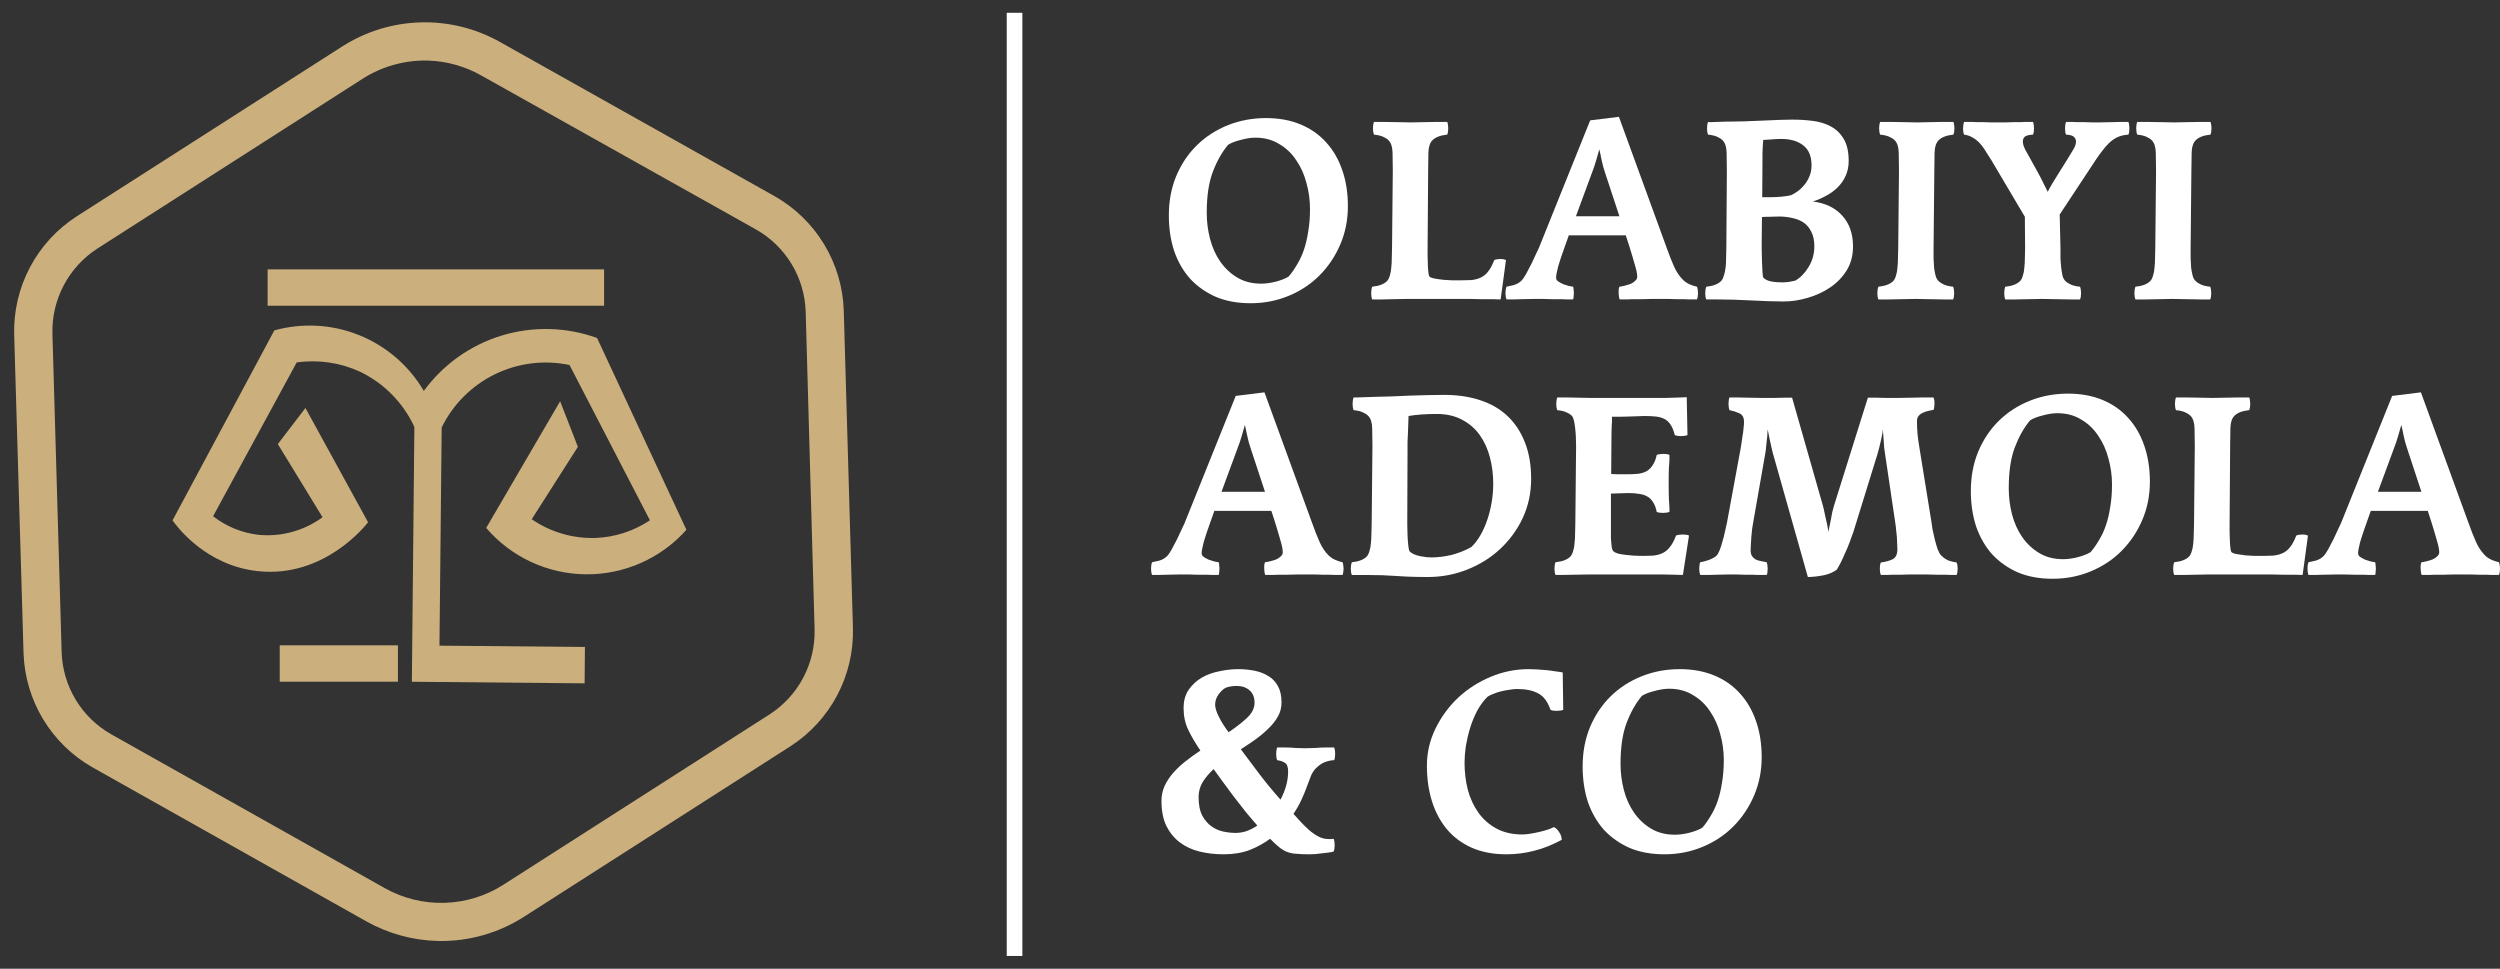 <svg width="160" height="62" viewBox="0 0 160 62" fill="none" xmlns="http://www.w3.org/2000/svg">
<rect x="0" y="0" width="160" height="62" fill="#333333" stroke="none"/>
<path d="M28.03 60.222C26.42 60.185 24.844 59.753 23.44 58.964L5.931 49.117C4.63 48.379 3.54 47.32 2.765 46.041C1.991 44.761 1.557 43.305 1.507 41.81L0.907 21.407C0.87 19.905 1.22 18.419 1.925 17.093C2.629 15.766 3.664 14.644 4.929 13.834L21.89 2.982C23.39 2.02 25.124 1.484 26.906 1.432C28.688 1.381 30.45 1.815 32.004 2.689L49.574 12.555C50.879 13.294 51.971 14.355 52.746 15.638C53.522 16.921 53.954 18.382 54.001 19.88L54.589 40.213C54.625 41.707 54.276 43.186 53.576 44.507C52.876 45.828 51.849 46.948 50.592 47.758L33.561 58.657C31.915 59.719 29.989 60.265 28.03 60.222ZM27.362 3.876C25.893 3.844 24.446 4.249 23.208 5.04L6.236 15.905C5.331 16.488 4.591 17.294 4.086 18.246C3.582 19.197 3.33 20.262 3.355 21.338L3.945 41.741C3.979 42.817 4.29 43.866 4.847 44.787C5.405 45.708 6.19 46.47 7.127 46.999L24.636 56.846C25.804 57.5 27.128 57.823 28.466 57.782C29.804 57.74 31.106 57.336 32.232 56.613L49.263 45.714C50.167 45.13 50.905 44.323 51.408 43.372C51.91 42.421 52.161 41.356 52.134 40.281L51.564 19.948C51.53 18.872 51.22 17.823 50.664 16.901C50.107 15.98 49.322 15.217 48.385 14.687L30.814 4.838C29.76 4.239 28.574 3.908 27.362 3.876Z" fill="#CBAF7D"/>
<path d="M17.558 21.144L11.042 33.305C11.329 33.707 13.183 36.213 16.54 36.557C20.763 36.992 23.411 33.614 23.556 33.423C22.222 30.986 20.886 28.549 19.548 26.111L17.781 28.421L20.642 33.103C19.465 33.965 18.014 34.366 16.561 34.23C15.495 34.112 14.483 33.699 13.638 33.038C15.421 29.757 17.205 26.477 18.989 23.196C20.375 22.999 21.789 23.208 23.058 23.797C24.585 24.537 25.808 25.783 26.52 27.323L26.359 43.632L37.415 43.734L37.436 41.407L28.126 41.322L28.268 27.357C28.992 25.875 30.191 24.678 31.673 23.954C33.155 23.23 34.836 23.021 36.45 23.361L41.595 33.298C40.556 33.993 39.344 34.385 38.094 34.43C36.647 34.471 35.224 34.051 34.031 33.23L36.984 28.599C36.607 27.627 36.226 26.655 35.849 25.68L31.116 33.788C31.906 34.709 32.885 35.45 33.985 35.962C35.085 36.474 36.282 36.744 37.496 36.756C38.709 36.767 39.911 36.519 41.021 36.028C42.131 35.537 43.123 34.814 43.931 33.908C42.027 29.823 40.121 25.731 38.213 21.632C36.247 20.921 34.104 20.866 32.104 21.477C30.105 22.087 28.357 23.33 27.124 25.018C26.18 23.409 24.731 22.157 23.001 21.456C21.272 20.755 19.36 20.646 17.562 21.144L17.558 21.144Z" fill="#CBAF7D"/>
<path d="M38.661 17.24H17.128V19.567H38.661V17.24Z" fill="#CBAF7D"/>
<path d="M25.467 41.301H17.902V43.628H25.467V41.301Z" fill="#CBAF7D"/>
<line x1="64.931" y1="0.819" x2="64.931" y2="61.181" stroke="white"/>
<path d="M112.748 48.458C112.748 49.337 112.585 50.156 112.26 50.915C111.934 51.675 111.489 52.337 110.925 52.901C110.371 53.455 109.715 53.889 108.955 54.203C108.196 54.518 107.382 54.675 106.514 54.675C105.689 54.675 104.951 54.54 104.3 54.269C103.66 53.986 103.112 53.601 102.656 53.113C102.211 52.614 101.869 52.022 101.63 51.339C101.403 50.644 101.289 49.885 101.289 49.06C101.289 48.137 101.446 47.296 101.761 46.537C102.086 45.766 102.526 45.11 103.079 44.567C103.643 44.014 104.305 43.585 105.065 43.281C105.825 42.977 106.638 42.825 107.507 42.825C108.331 42.825 109.069 42.961 109.72 43.233C110.371 43.504 110.919 43.889 111.364 44.388C111.809 44.877 112.151 45.468 112.39 46.162C112.629 46.857 112.748 47.622 112.748 48.458ZM110.323 48.637C110.323 48.072 110.247 47.519 110.095 46.976C109.954 46.434 109.737 45.951 109.444 45.528C109.161 45.093 108.798 44.746 108.353 44.486C107.919 44.215 107.409 44.079 106.823 44.079C106.541 44.079 106.226 44.128 105.879 44.225C105.532 44.312 105.266 44.415 105.081 44.535C104.691 45.001 104.365 45.576 104.105 46.26C103.844 46.944 103.714 47.817 103.714 48.881C103.714 49.456 103.784 50.015 103.926 50.557C104.067 51.1 104.284 51.583 104.577 52.006C104.87 52.429 105.233 52.771 105.667 53.032C106.101 53.292 106.611 53.422 107.197 53.422C107.479 53.422 107.794 53.379 108.141 53.292C108.499 53.194 108.771 53.086 108.955 52.966C109.151 52.739 109.33 52.483 109.492 52.201C109.666 51.919 109.813 51.605 109.932 51.257C110.051 50.91 110.144 50.519 110.209 50.085C110.285 49.651 110.323 49.168 110.323 48.637Z" fill="white"/>
<path d="M100.047 45.43C99.993 45.452 99.927 45.468 99.852 45.479C99.775 45.49 99.7 45.495 99.624 45.495C99.45 45.495 99.32 45.473 99.233 45.43C99.048 44.898 98.783 44.545 98.435 44.372C98.088 44.187 97.638 44.095 97.084 44.095C96.954 44.095 96.797 44.111 96.612 44.144C96.439 44.166 96.26 44.198 96.075 44.242C95.901 44.285 95.739 44.339 95.587 44.404C95.435 44.459 95.31 44.518 95.212 44.584C94.963 44.822 94.74 45.121 94.545 45.479C94.361 45.826 94.209 46.195 94.089 46.586C93.97 46.976 93.878 47.367 93.812 47.758C93.758 48.148 93.731 48.501 93.731 48.816C93.731 49.423 93.802 50.004 93.943 50.557C94.095 51.111 94.323 51.599 94.626 52.022C94.93 52.446 95.316 52.782 95.782 53.032C96.249 53.281 96.797 53.406 97.426 53.406C97.578 53.406 97.752 53.39 97.947 53.357C98.142 53.325 98.332 53.286 98.517 53.243C98.712 53.2 98.891 53.151 99.054 53.097C99.217 53.042 99.347 52.988 99.445 52.934C99.575 52.988 99.689 53.097 99.786 53.259C99.895 53.411 99.949 53.574 99.949 53.748C99.352 54.073 98.766 54.307 98.191 54.448C97.616 54.599 97.019 54.675 96.401 54.675C95.565 54.675 94.827 54.534 94.187 54.252C93.558 53.97 93.031 53.58 92.608 53.08C92.185 52.57 91.865 51.974 91.648 51.29C91.431 50.595 91.322 49.836 91.322 49.011C91.322 48.164 91.507 47.367 91.876 46.618C92.245 45.869 92.727 45.213 93.324 44.649C93.932 44.084 94.626 43.639 95.408 43.314C96.189 42.988 96.992 42.825 97.817 42.825C97.969 42.825 98.148 42.831 98.354 42.842C98.571 42.853 98.783 42.869 98.989 42.891C99.206 42.912 99.406 42.94 99.591 42.972C99.775 42.994 99.917 43.015 100.014 43.037L100.047 45.43Z" fill="white"/>
<path d="M85.451 48.246C85.451 48.322 85.446 48.398 85.435 48.474C85.424 48.539 85.408 48.599 85.386 48.653C85.213 48.653 85.023 48.691 84.817 48.767C84.621 48.832 84.421 48.968 84.214 49.174C84.095 49.293 83.992 49.45 83.905 49.646C83.829 49.841 83.742 50.069 83.645 50.329C83.558 50.579 83.444 50.856 83.303 51.16C83.173 51.453 82.999 51.762 82.782 52.087C82.923 52.25 83.08 52.424 83.254 52.608C83.428 52.793 83.607 52.966 83.791 53.129C83.976 53.292 84.171 53.428 84.377 53.536C84.583 53.645 84.8 53.699 85.028 53.699C85.082 53.699 85.137 53.699 85.191 53.699C85.245 53.699 85.3 53.693 85.354 53.683C85.376 53.737 85.392 53.802 85.403 53.878C85.413 53.943 85.419 54.014 85.419 54.09C85.419 54.166 85.413 54.241 85.403 54.317C85.392 54.383 85.376 54.442 85.354 54.496C85.289 54.518 85.186 54.54 85.045 54.562C84.914 54.583 84.773 54.599 84.621 54.61C84.48 54.632 84.339 54.648 84.198 54.659C84.057 54.67 83.943 54.675 83.856 54.675C83.498 54.675 83.205 54.665 82.977 54.643C82.76 54.632 82.565 54.594 82.391 54.529C82.218 54.464 82.049 54.366 81.887 54.236C81.724 54.106 81.523 53.921 81.284 53.683C80.905 53.965 80.471 54.203 79.982 54.399C79.494 54.583 78.935 54.675 78.306 54.675C77.763 54.675 77.248 54.616 76.759 54.496C76.282 54.377 75.864 54.182 75.506 53.91C75.148 53.639 74.86 53.286 74.643 52.852C74.437 52.418 74.334 51.887 74.334 51.257C74.334 50.921 74.399 50.606 74.529 50.313C74.67 50.009 74.855 49.727 75.083 49.467C75.322 49.195 75.587 48.946 75.88 48.718C76.184 48.479 76.499 48.251 76.825 48.034C76.499 47.557 76.239 47.112 76.043 46.7C75.848 46.287 75.75 45.826 75.75 45.316C75.75 44.849 75.859 44.459 76.076 44.144C76.304 43.818 76.586 43.558 76.922 43.363C77.269 43.167 77.649 43.032 78.061 42.956C78.474 42.869 78.865 42.825 79.234 42.825C79.592 42.825 79.939 42.858 80.275 42.923C80.612 42.988 80.91 43.102 81.171 43.265C81.431 43.417 81.637 43.634 81.789 43.916C81.941 44.187 82.017 44.535 82.017 44.958C82.017 45.283 81.941 45.582 81.789 45.853C81.637 46.124 81.436 46.379 81.187 46.618C80.948 46.857 80.671 47.09 80.357 47.318C80.053 47.535 79.738 47.747 79.413 47.953C79.803 48.474 80.21 49.016 80.633 49.581C81.057 50.134 81.496 50.666 81.952 51.176C82.104 50.894 82.223 50.601 82.31 50.297C82.397 49.982 82.44 49.673 82.44 49.369C82.44 49.087 82.37 48.902 82.229 48.816C82.088 48.729 81.925 48.675 81.74 48.653C81.719 48.599 81.702 48.539 81.691 48.474C81.681 48.398 81.675 48.322 81.675 48.246C81.675 48.17 81.681 48.099 81.691 48.034C81.702 47.958 81.719 47.893 81.74 47.839H82.229C82.478 47.839 82.712 47.85 82.928 47.871C83.145 47.882 83.341 47.888 83.514 47.888C83.71 47.888 83.927 47.882 84.166 47.871C84.415 47.85 84.648 47.839 84.865 47.839H85.386C85.408 47.893 85.424 47.958 85.435 48.034C85.446 48.099 85.451 48.17 85.451 48.246ZM80.291 44.974C80.291 44.627 80.183 44.361 79.966 44.176C79.76 43.992 79.483 43.9 79.136 43.9C79.027 43.9 78.903 43.911 78.761 43.932C78.62 43.954 78.507 43.987 78.42 44.03C78.268 44.117 78.121 44.258 77.98 44.453C77.839 44.649 77.769 44.866 77.769 45.104C77.769 45.3 77.85 45.56 78.013 45.886C78.175 46.211 78.382 46.537 78.631 46.862C79.098 46.548 79.489 46.244 79.803 45.951C80.129 45.647 80.291 45.321 80.291 44.974ZM80.471 52.836C80.232 52.565 79.982 52.272 79.722 51.957C79.472 51.642 79.223 51.322 78.973 50.997C78.734 50.671 78.501 50.357 78.273 50.053C78.045 49.749 77.844 49.472 77.671 49.223C77.389 49.483 77.155 49.76 76.971 50.053C76.797 50.346 76.71 50.666 76.71 51.013C76.71 51.512 76.792 51.914 76.955 52.218C77.118 52.511 77.318 52.739 77.557 52.901C77.796 53.064 78.051 53.173 78.322 53.227C78.593 53.281 78.837 53.308 79.055 53.308C79.293 53.308 79.532 53.27 79.771 53.194C80.009 53.107 80.243 52.988 80.471 52.836Z" fill="white"/>
<path d="M160 36.391C160 36.456 159.995 36.526 159.984 36.602C159.973 36.678 159.957 36.743 159.935 36.797H159.463C159.376 36.797 159.257 36.792 159.105 36.781C158.964 36.781 158.806 36.781 158.633 36.781C158.459 36.781 158.28 36.776 158.096 36.765C157.922 36.765 157.765 36.765 157.623 36.765C157.482 36.765 157.303 36.765 157.086 36.765C156.869 36.776 156.652 36.781 156.435 36.781C156.218 36.781 156.017 36.781 155.833 36.781C155.659 36.792 155.535 36.797 155.459 36.797H154.987C154.965 36.743 154.949 36.678 154.938 36.602C154.927 36.515 154.921 36.445 154.921 36.391C154.921 36.325 154.921 36.255 154.921 36.179C154.932 36.103 154.949 36.038 154.97 35.984C155.068 35.973 155.182 35.951 155.312 35.919C155.442 35.886 155.567 35.848 155.686 35.805C155.806 35.75 155.904 35.685 155.979 35.609C156.066 35.533 156.11 35.447 156.11 35.349C156.11 35.164 156.061 34.915 155.963 34.6C155.876 34.285 155.757 33.884 155.605 33.396L155.377 32.696H151.731L151.471 33.428C151.286 33.938 151.145 34.361 151.047 34.698C150.961 35.034 150.917 35.273 150.917 35.414C150.917 35.501 150.961 35.577 151.047 35.642C151.145 35.707 151.254 35.767 151.373 35.821C151.492 35.864 151.612 35.902 151.731 35.935C151.85 35.956 151.943 35.973 152.008 35.984C152.029 36.038 152.04 36.108 152.04 36.195C152.051 36.271 152.057 36.336 152.057 36.391C152.057 36.456 152.051 36.526 152.04 36.602C152.04 36.678 152.029 36.743 152.008 36.797H151.601C151.536 36.797 151.411 36.792 151.226 36.781C151.053 36.781 150.858 36.781 150.64 36.781C150.434 36.781 150.228 36.776 150.022 36.765C149.827 36.765 149.669 36.765 149.55 36.765C149.268 36.765 148.996 36.77 148.736 36.781C148.486 36.792 148.291 36.797 148.15 36.797H147.743C147.721 36.743 147.705 36.678 147.694 36.602C147.683 36.515 147.678 36.445 147.678 36.391C147.678 36.325 147.683 36.255 147.694 36.179C147.705 36.103 147.721 36.038 147.743 35.984C147.841 35.962 147.987 35.929 148.183 35.886C148.389 35.832 148.568 35.729 148.72 35.577C148.785 35.512 148.877 35.376 148.996 35.17C149.116 34.953 149.235 34.725 149.355 34.486C149.474 34.237 149.582 34.003 149.68 33.786C149.789 33.569 149.859 33.412 149.892 33.314L153.098 25.338L154.938 25.11L157.965 33.412C158.15 33.933 158.318 34.361 158.47 34.698C158.622 35.034 158.812 35.316 159.04 35.544C159.159 35.664 159.305 35.761 159.479 35.837C159.664 35.913 159.816 35.962 159.935 35.984C159.957 36.038 159.973 36.108 159.984 36.195C159.995 36.271 160 36.336 160 36.391ZM154.059 28.708C153.961 28.425 153.885 28.149 153.831 27.878C153.777 27.595 153.728 27.367 153.684 27.194C153.641 27.367 153.576 27.595 153.489 27.878C153.413 28.149 153.315 28.436 153.196 28.74L152.187 31.475H154.97L154.059 28.708Z" fill="white"/>
<path d="M147.368 36.797C147.227 36.797 147.043 36.792 146.815 36.781C146.598 36.781 146.364 36.781 146.115 36.781C145.865 36.781 145.61 36.776 145.35 36.765C145.089 36.765 144.856 36.765 144.65 36.765H141.362C141.069 36.765 140.787 36.77 140.515 36.781C140.244 36.792 140 36.797 139.783 36.797H139.148C139.126 36.743 139.11 36.683 139.099 36.618C139.088 36.542 139.083 36.466 139.083 36.39C139.083 36.314 139.088 36.244 139.099 36.179C139.11 36.103 139.126 36.038 139.148 35.983C139.582 35.94 139.897 35.821 140.092 35.625C140.168 35.549 140.228 35.435 140.271 35.283C140.325 35.121 140.358 34.947 140.369 34.763C140.391 34.567 140.401 34.367 140.401 34.16C140.412 33.943 140.418 33.732 140.418 33.526L140.467 28.545C140.467 28.132 140.461 27.747 140.45 27.389C140.439 27.031 140.353 26.77 140.19 26.608C140.103 26.521 139.984 26.445 139.832 26.38C139.68 26.315 139.49 26.271 139.262 26.25C139.24 26.195 139.224 26.136 139.213 26.07C139.202 25.994 139.197 25.919 139.197 25.843C139.197 25.767 139.202 25.696 139.213 25.631C139.224 25.555 139.24 25.49 139.262 25.436H139.848C140.141 25.436 140.456 25.441 140.792 25.452C141.129 25.463 141.405 25.468 141.622 25.468C141.861 25.468 142.132 25.463 142.436 25.452C142.74 25.441 143.028 25.436 143.299 25.436H143.95C143.972 25.49 143.988 25.555 143.999 25.631C144.01 25.696 144.015 25.767 144.015 25.843C144.015 25.919 144.01 25.994 143.999 26.07C143.988 26.136 143.972 26.195 143.95 26.25C143.516 26.293 143.201 26.412 143.006 26.608C142.843 26.77 142.756 27.031 142.745 27.389C142.735 27.747 142.729 28.132 142.729 28.545L142.697 33.119C142.686 33.737 142.691 34.253 142.713 34.665C142.735 35.066 142.767 35.289 142.811 35.332C142.865 35.386 142.979 35.43 143.152 35.462C143.337 35.495 143.527 35.522 143.722 35.544C143.928 35.555 144.118 35.566 144.292 35.577C144.476 35.577 144.601 35.577 144.666 35.577C144.97 35.577 145.236 35.571 145.464 35.56C145.702 35.538 145.914 35.484 146.099 35.397C146.283 35.311 146.44 35.18 146.571 35.007C146.712 34.833 146.842 34.589 146.961 34.274C147.07 34.231 147.2 34.209 147.352 34.209C147.439 34.209 147.504 34.215 147.547 34.225C147.601 34.236 147.656 34.253 147.71 34.274L147.368 36.797Z" fill="white"/>
<path d="M137.593 30.823C137.593 31.703 137.431 32.522 137.105 33.281C136.78 34.041 136.335 34.703 135.77 35.267C135.217 35.821 134.56 36.255 133.801 36.569C133.041 36.884 132.227 37.041 131.359 37.041C130.534 37.041 129.797 36.906 129.145 36.635C128.505 36.352 127.957 35.967 127.501 35.479C127.057 34.98 126.715 34.388 126.476 33.705C126.248 33.01 126.134 32.251 126.134 31.426C126.134 30.503 126.292 29.662 126.606 28.903C126.932 28.132 127.371 27.476 127.925 26.933C128.489 26.38 129.151 25.951 129.911 25.647C130.67 25.343 131.484 25.192 132.352 25.192C133.177 25.192 133.915 25.327 134.566 25.598C135.217 25.87 135.765 26.255 136.21 26.754C136.655 27.242 136.997 27.834 137.235 28.528C137.474 29.223 137.593 29.988 137.593 30.823ZM135.168 31.003C135.168 30.438 135.092 29.885 134.94 29.342C134.799 28.8 134.582 28.317 134.289 27.893C134.007 27.459 133.643 27.112 133.199 26.852C132.765 26.581 132.254 26.445 131.668 26.445C131.386 26.445 131.072 26.494 130.724 26.591C130.377 26.678 130.111 26.781 129.927 26.901C129.536 27.367 129.211 27.942 128.95 28.626C128.69 29.31 128.56 30.183 128.56 31.247C128.56 31.822 128.63 32.381 128.771 32.923C128.912 33.466 129.129 33.949 129.422 34.372C129.715 34.795 130.079 35.137 130.513 35.397C130.947 35.658 131.457 35.788 132.043 35.788C132.325 35.788 132.64 35.745 132.987 35.658C133.345 35.56 133.616 35.452 133.801 35.332C133.996 35.105 134.175 34.849 134.338 34.567C134.512 34.285 134.658 33.971 134.777 33.623C134.897 33.276 134.989 32.885 135.054 32.451C135.13 32.017 135.168 31.534 135.168 31.003Z" fill="white"/>
<path d="M125.29 36.39C125.29 36.466 125.285 36.542 125.274 36.618C125.263 36.683 125.247 36.743 125.225 36.797H124.867C124.78 36.797 124.65 36.792 124.476 36.781C124.303 36.781 124.113 36.781 123.907 36.781C123.711 36.781 123.511 36.776 123.304 36.765C123.109 36.765 122.941 36.765 122.8 36.765C122.659 36.765 122.485 36.765 122.279 36.765C122.084 36.776 121.883 36.781 121.677 36.781C121.47 36.781 121.281 36.781 121.107 36.781C120.944 36.792 120.825 36.797 120.749 36.797H120.374C120.353 36.743 120.336 36.683 120.326 36.618C120.315 36.542 120.309 36.466 120.309 36.39C120.309 36.217 120.331 36.087 120.374 36C120.689 35.956 120.944 35.886 121.139 35.788C121.335 35.68 121.432 35.468 121.432 35.153C121.432 35.001 121.427 34.866 121.416 34.746C121.416 34.616 121.411 34.486 121.4 34.356C121.389 34.215 121.373 34.068 121.351 33.916C121.34 33.764 121.319 33.585 121.286 33.379L120.651 29.098C120.629 28.957 120.608 28.805 120.586 28.642C120.575 28.469 120.564 28.306 120.553 28.154C120.543 27.991 120.532 27.856 120.521 27.747C120.51 27.628 120.505 27.541 120.505 27.487C120.505 27.53 120.494 27.611 120.472 27.731C120.45 27.85 120.423 27.986 120.391 28.138C120.358 28.29 120.32 28.452 120.277 28.626C120.233 28.789 120.19 28.946 120.147 29.098L118.616 34.046C118.551 34.242 118.47 34.464 118.372 34.714C118.285 34.953 118.188 35.186 118.079 35.414C117.982 35.642 117.884 35.853 117.786 36.048C117.689 36.233 117.613 36.369 117.558 36.456C117.309 36.64 117.005 36.765 116.647 36.83C116.289 36.895 115.974 36.928 115.703 36.928L113.457 28.984C113.424 28.865 113.391 28.729 113.359 28.577C113.326 28.414 113.294 28.262 113.261 28.121C113.229 27.97 113.202 27.834 113.18 27.715C113.158 27.595 113.142 27.519 113.131 27.487C113.131 27.519 113.126 27.595 113.115 27.715C113.115 27.834 113.104 27.97 113.082 28.121C113.071 28.262 113.055 28.414 113.033 28.577C113.022 28.729 113.006 28.865 112.984 28.984L112.203 33.444C112.181 33.542 112.16 33.672 112.138 33.835C112.127 33.987 112.111 34.15 112.089 34.323C112.078 34.486 112.068 34.649 112.057 34.812C112.046 34.974 112.04 35.105 112.04 35.202C112.04 35.365 112.068 35.49 112.122 35.577C112.176 35.663 112.247 35.734 112.333 35.788C112.431 35.842 112.54 35.88 112.659 35.902C112.789 35.924 112.925 35.951 113.066 35.983C113.109 36.092 113.131 36.228 113.131 36.39C113.131 36.466 113.126 36.548 113.115 36.635C113.104 36.711 113.088 36.765 113.066 36.797H112.48C112.415 36.797 112.301 36.792 112.138 36.781C111.986 36.781 111.818 36.781 111.633 36.781C111.449 36.781 111.264 36.776 111.08 36.765C110.906 36.765 110.76 36.765 110.641 36.765C110.358 36.765 110.109 36.77 109.892 36.781C109.675 36.792 109.496 36.797 109.355 36.797H108.817C108.774 36.689 108.752 36.553 108.752 36.39C108.752 36.314 108.758 36.239 108.769 36.163C108.779 36.076 108.796 36.016 108.817 35.983C108.969 35.962 109.154 35.913 109.371 35.837C109.599 35.75 109.762 35.658 109.859 35.56C109.924 35.495 109.989 35.381 110.055 35.218C110.12 35.056 110.179 34.871 110.234 34.665C110.299 34.459 110.353 34.247 110.396 34.03C110.451 33.813 110.494 33.618 110.527 33.444L111.406 28.675C111.416 28.61 111.433 28.507 111.454 28.366C111.476 28.224 111.498 28.073 111.52 27.91C111.552 27.747 111.574 27.584 111.585 27.422C111.606 27.259 111.617 27.118 111.617 26.998C111.617 26.716 111.514 26.532 111.308 26.445C111.113 26.358 110.906 26.293 110.689 26.25C110.646 26.141 110.624 26.005 110.624 25.843C110.624 25.767 110.63 25.691 110.641 25.615C110.651 25.528 110.668 25.468 110.689 25.436H111.145C111.373 25.436 111.628 25.441 111.91 25.452C112.192 25.463 112.474 25.468 112.757 25.468C113.039 25.468 113.299 25.468 113.538 25.468C113.777 25.457 114.005 25.452 114.222 25.452H114.694L116.663 32.354C116.696 32.462 116.728 32.603 116.761 32.777C116.804 32.95 116.842 33.124 116.875 33.298C116.918 33.46 116.951 33.618 116.972 33.77C117.005 33.911 117.021 34.003 117.021 34.046C117.032 34.003 117.048 33.911 117.07 33.77C117.103 33.629 117.135 33.471 117.168 33.298C117.2 33.124 117.233 32.95 117.265 32.777C117.309 32.603 117.347 32.462 117.379 32.354L119.544 25.452H120.081C120.233 25.452 120.445 25.457 120.716 25.468C120.988 25.468 121.232 25.468 121.449 25.468C121.753 25.468 122.056 25.463 122.36 25.452C122.664 25.441 122.908 25.436 123.093 25.436H123.744C123.787 25.544 123.809 25.658 123.809 25.777C123.809 25.853 123.804 25.94 123.793 26.038C123.782 26.136 123.766 26.201 123.744 26.233C123.646 26.244 123.538 26.266 123.418 26.298C123.299 26.32 123.185 26.358 123.076 26.412C122.968 26.456 122.876 26.521 122.8 26.608C122.724 26.694 122.686 26.803 122.686 26.933C122.686 27.204 122.697 27.47 122.718 27.731C122.74 27.98 122.783 28.3 122.849 28.691L123.614 33.412C123.624 33.509 123.646 33.661 123.679 33.867C123.722 34.074 123.771 34.291 123.825 34.519C123.879 34.736 123.939 34.942 124.004 35.137C124.08 35.332 124.156 35.468 124.232 35.544C124.395 35.707 124.563 35.821 124.737 35.886C124.91 35.94 125.073 35.978 125.225 36C125.247 36.054 125.263 36.114 125.274 36.179C125.285 36.244 125.29 36.314 125.29 36.39Z" fill="white"/>
<path d="M107.706 36.797C107.544 36.797 107.348 36.792 107.12 36.781C106.893 36.781 106.654 36.776 106.404 36.765C106.155 36.765 105.905 36.765 105.655 36.765C105.417 36.765 105.2 36.765 105.004 36.765H101.765C101.45 36.765 101.125 36.77 100.789 36.781C100.452 36.792 100.154 36.797 99.893 36.797H99.552C99.53 36.743 99.513 36.683 99.503 36.618C99.492 36.542 99.486 36.466 99.486 36.391C99.486 36.315 99.492 36.244 99.503 36.179C99.513 36.103 99.53 36.038 99.552 35.983C99.986 35.94 100.3 35.821 100.496 35.625C100.572 35.55 100.631 35.435 100.675 35.284C100.729 35.121 100.761 34.947 100.772 34.763C100.794 34.567 100.805 34.367 100.805 34.16C100.816 33.943 100.821 33.732 100.821 33.526L100.87 28.545C100.87 28.338 100.864 28.132 100.854 27.926C100.843 27.72 100.827 27.53 100.805 27.357C100.783 27.172 100.756 27.015 100.723 26.884C100.691 26.754 100.647 26.662 100.593 26.608C100.506 26.521 100.387 26.445 100.235 26.38C100.083 26.315 99.893 26.271 99.665 26.25C99.644 26.195 99.627 26.136 99.617 26.07C99.606 25.995 99.6 25.919 99.6 25.843C99.6 25.767 99.606 25.696 99.617 25.631C99.627 25.555 99.644 25.49 99.665 25.436H100.251C100.436 25.436 100.68 25.441 100.984 25.452C101.288 25.463 101.581 25.468 101.863 25.468H106.095C106.236 25.468 106.399 25.468 106.583 25.468C106.779 25.457 106.963 25.452 107.137 25.452C107.321 25.441 107.484 25.436 107.625 25.436C107.777 25.425 107.885 25.419 107.951 25.419L107.999 27.845C107.945 27.866 107.88 27.883 107.804 27.894C107.728 27.904 107.652 27.91 107.576 27.91C107.403 27.91 107.272 27.888 107.186 27.845C107.12 27.573 107.034 27.357 106.925 27.194C106.827 27.031 106.697 26.906 106.534 26.819C106.372 26.733 106.182 26.678 105.965 26.657C105.748 26.635 105.498 26.624 105.216 26.624C105.118 26.624 104.983 26.629 104.809 26.64C104.646 26.64 104.467 26.646 104.272 26.657C104.077 26.657 103.881 26.662 103.686 26.673C103.491 26.673 103.317 26.673 103.165 26.673C103.176 26.846 103.17 27.053 103.149 27.291C103.138 27.53 103.132 27.823 103.132 28.17L103.116 30.335C103.236 30.346 103.355 30.352 103.474 30.352H104.223C104.462 30.352 104.679 30.341 104.874 30.319C105.08 30.286 105.259 30.227 105.411 30.14C105.563 30.042 105.688 29.912 105.786 29.749C105.894 29.587 105.976 29.375 106.03 29.114C106.084 29.093 106.149 29.076 106.225 29.066C106.301 29.055 106.377 29.049 106.453 29.049C106.627 29.049 106.757 29.071 106.844 29.114V29.391C106.844 29.511 106.833 29.684 106.811 29.912C106.8 30.14 106.795 30.471 106.795 30.905C106.795 31.361 106.8 31.719 106.811 31.979C106.833 32.24 106.844 32.408 106.844 32.484V32.761C106.789 32.782 106.724 32.799 106.648 32.809C106.572 32.82 106.496 32.826 106.421 32.826C106.247 32.826 106.117 32.804 106.03 32.761C105.976 32.489 105.894 32.278 105.786 32.126C105.688 31.963 105.563 31.844 105.411 31.768C105.259 31.681 105.08 31.627 104.874 31.605C104.679 31.572 104.462 31.556 104.223 31.556C104.049 31.556 103.86 31.561 103.653 31.572C103.458 31.572 103.274 31.578 103.1 31.589V33.249C103.1 33.422 103.1 33.618 103.1 33.835C103.1 34.052 103.1 34.258 103.1 34.453C103.111 34.649 103.127 34.828 103.149 34.991C103.17 35.142 103.208 35.24 103.263 35.284C103.317 35.338 103.415 35.387 103.556 35.43C103.697 35.463 103.854 35.49 104.028 35.511C104.201 35.533 104.375 35.549 104.549 35.56C104.722 35.571 104.869 35.577 104.988 35.577C105.292 35.577 105.558 35.571 105.786 35.56C106.024 35.539 106.231 35.484 106.404 35.398C106.589 35.311 106.746 35.181 106.876 35.007C107.017 34.833 107.148 34.589 107.267 34.274C107.321 34.253 107.386 34.236 107.462 34.226C107.549 34.215 107.63 34.209 107.706 34.209C107.88 34.209 108.01 34.231 108.097 34.274L107.706 36.797Z" fill="white"/>
<path d="M97.993 30.645C97.993 31.545 97.814 32.381 97.456 33.151C97.097 33.911 96.615 34.573 96.007 35.137C95.399 35.702 94.694 36.141 93.891 36.456C93.099 36.77 92.263 36.928 91.384 36.928C90.972 36.928 90.608 36.922 90.293 36.911C89.979 36.901 89.675 36.884 89.382 36.863C89.089 36.852 88.78 36.836 88.454 36.814C88.139 36.803 87.781 36.798 87.38 36.798H86.517C86.496 36.743 86.479 36.684 86.468 36.619C86.457 36.543 86.452 36.467 86.452 36.391C86.452 36.315 86.457 36.244 86.468 36.179C86.479 36.103 86.496 36.038 86.517 35.984C86.951 35.94 87.266 35.821 87.461 35.626C87.537 35.55 87.597 35.436 87.64 35.284C87.695 35.121 87.727 34.947 87.738 34.763C87.76 34.568 87.77 34.367 87.77 34.161C87.781 33.944 87.787 33.732 87.787 33.526L87.836 28.512C87.836 28.1 87.83 27.72 87.819 27.373C87.808 27.026 87.722 26.771 87.559 26.608C87.472 26.521 87.353 26.445 87.201 26.38C87.049 26.315 86.859 26.271 86.631 26.25C86.609 26.196 86.593 26.136 86.582 26.071C86.571 25.995 86.566 25.919 86.566 25.843C86.566 25.767 86.571 25.696 86.582 25.631C86.593 25.555 86.609 25.49 86.631 25.436C86.685 25.436 86.778 25.436 86.908 25.436C87.049 25.436 87.19 25.43 87.331 25.42C87.494 25.42 87.662 25.414 87.836 25.403C88.259 25.392 88.66 25.382 89.04 25.371C89.42 25.349 89.794 25.333 90.163 25.322C90.532 25.311 90.901 25.3 91.27 25.289C91.65 25.279 92.041 25.273 92.442 25.273C93.289 25.273 94.054 25.387 94.737 25.615C95.432 25.843 96.018 26.185 96.495 26.64C96.973 27.096 97.342 27.66 97.602 28.333C97.862 28.995 97.993 29.766 97.993 30.645ZM95.567 30.954C95.567 30.368 95.497 29.809 95.356 29.277C95.215 28.735 94.998 28.257 94.705 27.845C94.412 27.433 94.037 27.107 93.582 26.868C93.126 26.619 92.583 26.494 91.954 26.494C91.249 26.494 90.646 26.537 90.147 26.624C90.136 26.95 90.125 27.254 90.115 27.536C90.104 27.785 90.093 28.04 90.082 28.301C90.082 28.561 90.082 28.773 90.082 28.936L90.066 33.2C90.066 33.255 90.066 33.385 90.066 33.591C90.066 33.797 90.071 34.02 90.082 34.258C90.093 34.497 90.109 34.719 90.131 34.926C90.153 35.132 90.185 35.257 90.228 35.3C90.293 35.365 90.386 35.425 90.505 35.479C90.624 35.523 90.749 35.56 90.879 35.593C91.021 35.615 91.156 35.636 91.286 35.658C91.417 35.669 91.525 35.675 91.612 35.675C92.024 35.675 92.458 35.62 92.914 35.512C93.37 35.392 93.788 35.224 94.168 35.007C94.385 34.801 94.58 34.546 94.754 34.242C94.927 33.938 95.074 33.607 95.193 33.249C95.312 32.891 95.405 32.517 95.47 32.126C95.535 31.735 95.567 31.345 95.567 30.954Z" fill="white"/>
<path d="M85.989 36.391C85.989 36.456 85.983 36.526 85.972 36.602C85.962 36.678 85.945 36.743 85.924 36.797H85.451C85.365 36.797 85.245 36.792 85.093 36.781C84.952 36.781 84.795 36.781 84.621 36.781C84.448 36.781 84.269 36.776 84.084 36.765C83.911 36.765 83.753 36.765 83.612 36.765C83.471 36.765 83.292 36.765 83.075 36.765C82.858 36.776 82.641 36.781 82.424 36.781C82.207 36.781 82.006 36.781 81.822 36.781C81.648 36.792 81.523 36.797 81.447 36.797H80.975C80.954 36.743 80.937 36.678 80.926 36.602C80.915 36.515 80.91 36.445 80.91 36.391C80.91 36.325 80.91 36.255 80.91 36.179C80.921 36.103 80.937 36.038 80.959 35.984C81.057 35.973 81.171 35.951 81.301 35.919C81.431 35.886 81.556 35.848 81.675 35.805C81.794 35.75 81.892 35.685 81.968 35.609C82.055 35.533 82.098 35.447 82.098 35.349C82.098 35.164 82.049 34.915 81.952 34.6C81.865 34.285 81.746 33.884 81.594 33.395L81.366 32.696H77.72L77.459 33.428C77.275 33.938 77.134 34.361 77.036 34.698C76.949 35.034 76.906 35.273 76.906 35.414C76.906 35.501 76.949 35.577 77.036 35.642C77.134 35.707 77.242 35.767 77.362 35.821C77.481 35.864 77.6 35.902 77.72 35.935C77.839 35.956 77.931 35.973 77.996 35.984C78.018 36.038 78.029 36.108 78.029 36.195C78.04 36.271 78.045 36.336 78.045 36.391C78.045 36.456 78.04 36.526 78.029 36.602C78.029 36.678 78.018 36.743 77.996 36.797H77.59C77.524 36.797 77.4 36.792 77.215 36.781C77.041 36.781 76.846 36.781 76.629 36.781C76.423 36.781 76.217 36.776 76.011 36.765C75.815 36.765 75.658 36.765 75.539 36.765C75.256 36.765 74.985 36.77 74.725 36.781C74.475 36.792 74.28 36.797 74.139 36.797H73.732C73.71 36.743 73.694 36.678 73.683 36.602C73.672 36.515 73.667 36.445 73.667 36.391C73.667 36.325 73.672 36.255 73.683 36.179C73.694 36.103 73.71 36.038 73.732 35.984C73.829 35.962 73.976 35.929 74.171 35.886C74.377 35.832 74.556 35.729 74.708 35.577C74.773 35.512 74.866 35.376 74.985 35.17C75.105 34.953 75.224 34.725 75.343 34.486C75.463 34.236 75.571 34.003 75.669 33.786C75.777 33.569 75.848 33.412 75.88 33.314L79.087 25.338L80.926 25.11L83.954 33.412C84.138 33.933 84.307 34.361 84.459 34.698C84.611 35.034 84.8 35.316 85.028 35.544C85.148 35.663 85.294 35.761 85.468 35.837C85.652 35.913 85.804 35.962 85.924 35.984C85.945 36.038 85.962 36.108 85.972 36.195C85.983 36.271 85.989 36.336 85.989 36.391ZM80.047 28.708C79.95 28.425 79.874 28.149 79.82 27.877C79.765 27.595 79.716 27.367 79.673 27.194C79.63 27.367 79.564 27.595 79.478 27.877C79.402 28.149 79.304 28.436 79.185 28.74L78.175 31.475H80.959L80.047 28.708Z" fill="white"/>
<path d="M141.535 8.209C141.535 8.285 141.53 8.361 141.519 8.437C141.508 8.502 141.492 8.562 141.47 8.616C141.036 8.659 140.721 8.779 140.526 8.974C140.363 9.137 140.276 9.397 140.266 9.755C140.255 10.113 140.249 10.499 140.249 10.911L140.2 15.892C140.2 16.098 140.2 16.31 140.2 16.527C140.211 16.733 140.222 16.934 140.233 17.129C140.255 17.313 140.287 17.487 140.331 17.65C140.374 17.802 140.439 17.916 140.526 17.992C140.613 18.078 140.732 18.154 140.884 18.22C141.036 18.285 141.226 18.328 141.454 18.35C141.476 18.404 141.492 18.469 141.503 18.545C141.513 18.61 141.519 18.681 141.519 18.757C141.519 18.833 141.513 18.909 141.503 18.985C141.492 19.05 141.476 19.109 141.454 19.164H140.868C140.575 19.164 140.249 19.158 139.891 19.147C139.544 19.137 139.262 19.131 139.045 19.131C138.806 19.131 138.524 19.137 138.198 19.147C137.884 19.158 137.591 19.164 137.319 19.164H136.668C136.647 19.109 136.63 19.05 136.619 18.985C136.609 18.909 136.603 18.833 136.603 18.757C136.603 18.681 136.609 18.61 136.619 18.545C136.63 18.469 136.647 18.404 136.668 18.35C137.102 18.306 137.417 18.187 137.612 17.992C137.688 17.916 137.748 17.802 137.791 17.65C137.846 17.487 137.878 17.313 137.889 17.129C137.911 16.934 137.922 16.733 137.922 16.527C137.932 16.31 137.938 16.098 137.938 15.892L137.987 10.911C137.987 10.499 137.981 10.113 137.97 9.755C137.96 9.397 137.873 9.137 137.71 8.974C137.623 8.887 137.504 8.811 137.352 8.746C137.2 8.681 137.01 8.637 136.782 8.616C136.76 8.562 136.744 8.502 136.733 8.437C136.723 8.361 136.717 8.285 136.717 8.209C136.717 8.133 136.723 8.062 136.733 7.997C136.744 7.921 136.76 7.856 136.782 7.802H137.368C137.661 7.802 137.976 7.807 138.312 7.818C138.649 7.829 138.925 7.834 139.142 7.834C139.381 7.834 139.652 7.829 139.956 7.818C140.26 7.807 140.548 7.802 140.819 7.802H141.47C141.492 7.856 141.508 7.921 141.519 7.997C141.53 8.062 141.535 8.133 141.535 8.209Z" fill="white"/>
<path d="M136.281 8.209C136.281 8.285 136.275 8.366 136.265 8.453C136.254 8.529 136.237 8.583 136.216 8.616C135.923 8.637 135.679 8.697 135.483 8.795C135.288 8.893 135.109 9.023 134.946 9.186C134.816 9.316 134.686 9.468 134.555 9.641C134.425 9.804 134.295 9.983 134.165 10.178L131.821 13.727L131.87 15.892C131.87 16.098 131.87 16.31 131.87 16.527C131.88 16.733 131.897 16.934 131.918 17.129C131.94 17.313 131.967 17.487 132 17.65C132.043 17.802 132.108 17.916 132.195 17.992C132.282 18.078 132.401 18.154 132.553 18.22C132.705 18.285 132.895 18.328 133.123 18.35C133.145 18.404 133.161 18.469 133.172 18.545C133.183 18.61 133.188 18.681 133.188 18.757C133.188 18.833 133.183 18.909 133.172 18.985C133.161 19.05 133.145 19.109 133.123 19.164H132.537C132.244 19.164 131.918 19.158 131.56 19.147C131.213 19.137 130.931 19.131 130.714 19.131C130.475 19.131 130.193 19.137 129.867 19.147C129.553 19.158 129.26 19.164 128.988 19.164H128.337C128.316 19.109 128.299 19.05 128.289 18.985C128.278 18.909 128.272 18.833 128.272 18.757C128.272 18.681 128.278 18.61 128.289 18.545C128.299 18.469 128.316 18.404 128.337 18.35C128.771 18.306 129.086 18.187 129.281 17.992C129.357 17.916 129.417 17.802 129.461 17.65C129.515 17.487 129.547 17.313 129.558 17.129C129.58 16.934 129.591 16.733 129.591 16.527C129.602 16.31 129.607 16.098 129.607 15.892L129.591 13.873L127.442 10.243C127.323 10.059 127.198 9.864 127.068 9.658C126.948 9.451 126.807 9.267 126.645 9.104C126.514 8.974 126.368 8.865 126.205 8.779C126.053 8.692 125.885 8.637 125.7 8.616C125.679 8.562 125.662 8.507 125.652 8.453C125.641 8.388 125.635 8.317 125.635 8.241C125.635 8.165 125.641 8.089 125.652 8.014C125.662 7.927 125.679 7.856 125.7 7.802H126.221C126.286 7.802 126.384 7.807 126.514 7.818C126.655 7.818 126.807 7.818 126.97 7.818C127.133 7.818 127.296 7.824 127.458 7.834C127.621 7.834 127.768 7.834 127.898 7.834C128.028 7.834 128.175 7.834 128.337 7.834C128.511 7.824 128.679 7.818 128.842 7.818C129.005 7.818 129.157 7.818 129.298 7.818C129.439 7.807 129.547 7.802 129.623 7.802H130.112C130.133 7.856 130.15 7.921 130.16 7.997C130.171 8.062 130.177 8.133 130.177 8.209C130.177 8.285 130.171 8.361 130.16 8.437C130.15 8.502 130.133 8.562 130.112 8.616C129.862 8.627 129.688 8.67 129.591 8.746C129.504 8.822 129.461 8.925 129.461 9.055C129.461 9.207 129.515 9.386 129.623 9.592C129.743 9.799 129.846 9.983 129.933 10.146L130.453 11.09C130.573 11.307 130.687 11.53 130.795 11.757C130.915 11.985 131.001 12.159 131.056 12.278C131.11 12.159 131.208 11.98 131.349 11.741C131.501 11.502 131.642 11.274 131.772 11.057L132.342 10.146C132.439 9.983 132.548 9.804 132.667 9.609C132.797 9.403 132.863 9.223 132.863 9.072C132.863 8.941 132.819 8.838 132.732 8.762C132.645 8.675 132.477 8.627 132.228 8.616C132.206 8.583 132.19 8.529 132.179 8.453C132.168 8.366 132.163 8.285 132.163 8.209C132.163 8.046 132.184 7.91 132.228 7.802H132.635C132.7 7.802 132.803 7.807 132.944 7.818C133.085 7.818 133.242 7.818 133.416 7.818C133.59 7.818 133.758 7.824 133.921 7.834C134.094 7.834 134.241 7.834 134.36 7.834C134.577 7.834 134.832 7.829 135.125 7.818C135.418 7.807 135.624 7.802 135.744 7.802H136.216C136.259 7.91 136.281 8.046 136.281 8.209Z" fill="white"/>
<path d="M125.083 8.209C125.083 8.285 125.078 8.361 125.067 8.437C125.056 8.502 125.04 8.562 125.018 8.616C124.584 8.659 124.269 8.779 124.074 8.974C123.911 9.137 123.824 9.397 123.813 9.755C123.803 10.113 123.797 10.499 123.797 10.911L123.748 15.892C123.748 16.098 123.748 16.31 123.748 16.527C123.759 16.733 123.77 16.934 123.781 17.129C123.803 17.313 123.835 17.487 123.879 17.65C123.922 17.802 123.987 17.916 124.074 17.992C124.161 18.078 124.28 18.154 124.432 18.22C124.584 18.285 124.774 18.328 125.002 18.35C125.023 18.404 125.04 18.469 125.051 18.545C125.061 18.61 125.067 18.681 125.067 18.757C125.067 18.833 125.061 18.909 125.051 18.985C125.04 19.05 125.023 19.109 125.002 19.164H124.416C124.123 19.164 123.797 19.158 123.439 19.147C123.092 19.137 122.81 19.131 122.593 19.131C122.354 19.131 122.072 19.137 121.746 19.147C121.432 19.158 121.139 19.164 120.867 19.164H120.216C120.194 19.109 120.178 19.05 120.167 18.985C120.156 18.909 120.151 18.833 120.151 18.757C120.151 18.681 120.156 18.61 120.167 18.545C120.178 18.469 120.194 18.404 120.216 18.35C120.65 18.306 120.965 18.187 121.16 17.992C121.236 17.916 121.296 17.802 121.339 17.65C121.394 17.487 121.426 17.313 121.437 17.129C121.459 16.934 121.469 16.733 121.469 16.527C121.48 16.31 121.486 16.098 121.486 15.892L121.535 10.911C121.535 10.499 121.529 10.113 121.518 9.755C121.507 9.397 121.421 9.137 121.258 8.974C121.171 8.887 121.052 8.811 120.9 8.746C120.748 8.681 120.558 8.638 120.33 8.616C120.308 8.562 120.292 8.502 120.281 8.437C120.27 8.361 120.265 8.285 120.265 8.209C120.265 8.133 120.27 8.062 120.281 7.997C120.292 7.921 120.308 7.856 120.33 7.802H120.916C121.209 7.802 121.524 7.807 121.86 7.818C122.197 7.829 122.473 7.835 122.69 7.835C122.929 7.835 123.2 7.829 123.504 7.818C123.808 7.807 124.096 7.802 124.367 7.802H125.018C125.04 7.856 125.056 7.921 125.067 7.997C125.078 8.062 125.083 8.133 125.083 8.209Z" fill="white"/>
<path d="M118.593 15.778C118.593 16.353 118.457 16.863 118.186 17.308C117.914 17.742 117.562 18.105 117.128 18.398C116.694 18.691 116.211 18.914 115.679 19.066C115.158 19.218 114.648 19.294 114.149 19.294C113.867 19.294 113.552 19.288 113.205 19.277C112.858 19.267 112.494 19.25 112.114 19.229C111.745 19.218 111.365 19.201 110.975 19.18C110.595 19.169 110.226 19.163 109.868 19.163H109.201C109.179 19.109 109.163 19.049 109.152 18.984C109.141 18.908 109.135 18.832 109.135 18.756C109.135 18.681 109.141 18.61 109.152 18.545C109.163 18.469 109.179 18.404 109.201 18.35C109.635 18.306 109.949 18.187 110.145 17.991C110.221 17.916 110.28 17.802 110.324 17.65C110.378 17.487 110.416 17.313 110.438 17.129C110.459 16.933 110.47 16.733 110.47 16.526C110.481 16.309 110.486 16.098 110.486 15.892L110.519 10.911C110.519 10.498 110.514 10.113 110.503 9.755C110.492 9.397 110.405 9.137 110.242 8.974C110.156 8.887 110.036 8.811 109.884 8.746C109.732 8.681 109.542 8.637 109.315 8.616C109.293 8.561 109.277 8.502 109.266 8.437C109.255 8.361 109.249 8.285 109.249 8.209C109.249 8.133 109.255 8.062 109.266 7.997C109.277 7.921 109.293 7.856 109.315 7.802C109.315 7.813 109.374 7.818 109.494 7.818C109.613 7.807 109.743 7.802 109.884 7.802C110.047 7.802 110.231 7.796 110.438 7.785C110.763 7.785 111.132 7.78 111.545 7.769C111.968 7.748 112.38 7.731 112.782 7.72C113.194 7.699 113.568 7.682 113.905 7.672C114.252 7.661 114.518 7.655 114.702 7.655C115.158 7.655 115.598 7.682 116.021 7.737C116.455 7.791 116.84 7.91 117.177 8.095C117.524 8.279 117.8 8.551 118.007 8.909C118.213 9.256 118.316 9.723 118.316 10.309C118.316 10.656 118.251 10.97 118.121 11.253C118.001 11.524 117.833 11.768 117.616 11.985C117.41 12.191 117.166 12.37 116.884 12.522C116.612 12.674 116.325 12.799 116.021 12.897C116.824 12.994 117.453 13.298 117.909 13.808C118.365 14.307 118.593 14.964 118.593 15.778ZM115.939 10.585C115.939 9.999 115.76 9.571 115.402 9.299C115.055 9.028 114.588 8.892 114.002 8.892C113.775 8.892 113.552 8.903 113.335 8.925C113.129 8.936 112.966 8.947 112.847 8.957C112.836 9.109 112.825 9.261 112.814 9.413C112.803 9.543 112.798 9.69 112.798 9.853C112.798 10.005 112.798 10.146 112.798 10.276L112.782 12.62H113.384C113.568 12.62 113.78 12.609 114.019 12.587C114.257 12.566 114.464 12.533 114.637 12.49C114.789 12.414 114.941 12.322 115.093 12.213C115.245 12.094 115.381 11.958 115.5 11.806C115.63 11.643 115.733 11.464 115.809 11.269C115.896 11.063 115.939 10.835 115.939 10.585ZM116.118 15.761C116.118 15.393 116.053 15.083 115.923 14.834C115.804 14.584 115.641 14.389 115.435 14.248C115.229 14.107 114.99 14.009 114.719 13.955C114.447 13.89 114.165 13.857 113.872 13.857C113.677 13.857 113.476 13.862 113.27 13.873C113.075 13.873 112.906 13.879 112.765 13.89L112.749 15.436C112.749 15.501 112.749 15.658 112.749 15.908C112.749 16.147 112.754 16.402 112.765 16.673C112.776 16.944 112.787 17.189 112.798 17.405C112.809 17.622 112.83 17.747 112.863 17.78C112.972 17.888 113.129 17.964 113.335 18.008C113.541 18.051 113.791 18.073 114.084 18.073C114.192 18.073 114.333 18.062 114.507 18.04C114.681 18.008 114.811 17.981 114.898 17.959C115.223 17.774 115.505 17.487 115.744 17.096C115.994 16.695 116.118 16.25 116.118 15.761Z" fill="white"/>
<path d="M108.672 18.757C108.672 18.822 108.667 18.892 108.656 18.968C108.645 19.044 108.629 19.109 108.607 19.163H108.135C108.048 19.163 107.929 19.158 107.777 19.147C107.636 19.147 107.478 19.147 107.305 19.147C107.131 19.147 106.952 19.142 106.768 19.131C106.594 19.131 106.437 19.131 106.296 19.131C106.155 19.131 105.976 19.131 105.758 19.131C105.541 19.142 105.324 19.147 105.107 19.147C104.89 19.147 104.69 19.147 104.505 19.147C104.331 19.158 104.207 19.163 104.131 19.163H103.659C103.637 19.109 103.621 19.044 103.61 18.968C103.599 18.881 103.594 18.811 103.594 18.757C103.594 18.692 103.594 18.621 103.594 18.545C103.604 18.469 103.621 18.404 103.642 18.35C103.74 18.339 103.854 18.317 103.984 18.285C104.114 18.252 104.239 18.214 104.359 18.171C104.478 18.116 104.576 18.051 104.652 17.975C104.738 17.899 104.782 17.812 104.782 17.715C104.782 17.53 104.733 17.281 104.635 16.966C104.549 16.651 104.429 16.25 104.277 15.761L104.049 15.062H100.403L100.143 15.794C99.958 16.304 99.817 16.727 99.72 17.064C99.633 17.4 99.589 17.639 99.589 17.78C99.589 17.867 99.633 17.943 99.72 18.008C99.817 18.073 99.926 18.133 100.045 18.187C100.164 18.23 100.284 18.268 100.403 18.301C100.523 18.323 100.615 18.339 100.68 18.35C100.702 18.404 100.712 18.474 100.712 18.561C100.723 18.637 100.729 18.702 100.729 18.757C100.729 18.822 100.723 18.892 100.712 18.968C100.712 19.044 100.702 19.109 100.68 19.163H100.273C100.208 19.163 100.083 19.158 99.899 19.147C99.725 19.147 99.53 19.147 99.313 19.147C99.106 19.147 98.9 19.142 98.694 19.131C98.499 19.131 98.341 19.131 98.222 19.131C97.94 19.131 97.669 19.136 97.408 19.147C97.159 19.158 96.963 19.163 96.822 19.163H96.415C96.394 19.109 96.377 19.044 96.366 18.968C96.356 18.881 96.35 18.811 96.35 18.757C96.35 18.692 96.356 18.621 96.366 18.545C96.377 18.469 96.394 18.404 96.415 18.35C96.513 18.328 96.659 18.295 96.855 18.252C97.061 18.198 97.24 18.095 97.392 17.943C97.457 17.878 97.549 17.742 97.669 17.536C97.788 17.319 97.907 17.091 98.027 16.852C98.146 16.602 98.255 16.369 98.352 16.152C98.461 15.935 98.531 15.778 98.564 15.68L101.771 7.704L103.61 7.476L106.637 15.778C106.822 16.299 106.99 16.727 107.142 17.064C107.294 17.4 107.484 17.682 107.712 17.91C107.831 18.029 107.978 18.127 108.151 18.203C108.336 18.279 108.488 18.328 108.607 18.35C108.629 18.404 108.645 18.474 108.656 18.561C108.667 18.637 108.672 18.702 108.672 18.757ZM102.731 11.074C102.633 10.791 102.557 10.515 102.503 10.243C102.449 9.961 102.4 9.733 102.356 9.56C102.313 9.733 102.248 9.961 102.161 10.243C102.085 10.515 101.988 10.802 101.868 11.106L100.859 13.841H103.642L102.731 11.074Z" fill="white"/>
<path d="M96.041 19.164C95.9 19.164 95.715 19.158 95.487 19.147C95.27 19.147 95.037 19.147 94.787 19.147C94.538 19.147 94.283 19.142 94.022 19.131C93.762 19.131 93.528 19.131 93.322 19.131H90.034C89.741 19.131 89.459 19.137 89.188 19.147C88.917 19.158 88.672 19.164 88.455 19.164H87.821C87.799 19.109 87.783 19.05 87.772 18.985C87.761 18.909 87.755 18.833 87.755 18.757C87.755 18.681 87.761 18.61 87.772 18.545C87.783 18.469 87.799 18.404 87.821 18.35C88.255 18.306 88.569 18.187 88.765 17.992C88.841 17.916 88.9 17.802 88.944 17.65C88.998 17.487 89.031 17.313 89.041 17.129C89.063 16.934 89.074 16.733 89.074 16.527C89.085 16.31 89.09 16.098 89.09 15.892L89.139 10.911C89.139 10.499 89.134 10.113 89.123 9.755C89.112 9.397 89.025 9.137 88.862 8.974C88.775 8.887 88.656 8.811 88.504 8.746C88.352 8.681 88.162 8.637 87.934 8.616C87.913 8.562 87.897 8.502 87.886 8.437C87.875 8.361 87.869 8.285 87.869 8.209C87.869 8.133 87.875 8.062 87.886 7.997C87.897 7.921 87.913 7.856 87.934 7.802H88.52C88.814 7.802 89.128 7.807 89.465 7.818C89.801 7.829 90.078 7.834 90.295 7.834C90.534 7.834 90.805 7.829 91.109 7.818C91.412 7.807 91.7 7.802 91.971 7.802H92.622C92.644 7.856 92.66 7.921 92.671 7.997C92.682 8.062 92.688 8.133 92.688 8.209C92.688 8.285 92.682 8.361 92.671 8.437C92.66 8.502 92.644 8.562 92.622 8.616C92.188 8.659 91.874 8.779 91.678 8.974C91.516 9.137 91.429 9.397 91.418 9.755C91.407 10.113 91.402 10.499 91.402 10.911L91.369 15.485C91.358 16.103 91.364 16.619 91.385 17.031C91.407 17.433 91.44 17.655 91.483 17.699C91.537 17.753 91.651 17.796 91.825 17.829C92.009 17.861 92.199 17.889 92.395 17.91C92.601 17.921 92.791 17.932 92.964 17.943C93.149 17.943 93.273 17.943 93.339 17.943C93.642 17.943 93.908 17.937 94.136 17.927C94.375 17.905 94.587 17.851 94.771 17.764C94.956 17.677 95.113 17.547 95.243 17.373C95.384 17.199 95.514 16.955 95.634 16.641C95.742 16.597 95.873 16.576 96.024 16.576C96.111 16.576 96.176 16.581 96.22 16.592C96.274 16.603 96.328 16.619 96.382 16.641L96.041 19.164Z" fill="white"/>
<path d="M86.265 13.189C86.265 14.068 86.103 14.888 85.777 15.647C85.451 16.407 85.007 17.069 84.442 17.633C83.889 18.187 83.232 18.621 82.473 18.935C81.713 19.25 80.899 19.407 80.031 19.407C79.206 19.407 78.468 19.272 77.817 19C77.177 18.718 76.629 18.333 76.173 17.845C75.728 17.346 75.386 16.754 75.148 16.07C74.92 15.376 74.806 14.616 74.806 13.792C74.806 12.869 74.963 12.028 75.278 11.269C75.603 10.498 76.043 9.842 76.597 9.299C77.161 8.746 77.823 8.317 78.582 8.013C79.342 7.709 80.156 7.557 81.024 7.557C81.849 7.557 82.587 7.693 83.238 7.964C83.889 8.236 84.437 8.621 84.882 9.12C85.327 9.608 85.668 10.2 85.907 10.894C86.146 11.589 86.265 12.354 86.265 13.189ZM83.84 13.368C83.84 12.804 83.764 12.251 83.612 11.708C83.471 11.166 83.254 10.683 82.961 10.259C82.679 9.825 82.315 9.478 81.87 9.218C81.436 8.946 80.926 8.811 80.34 8.811C80.058 8.811 79.743 8.86 79.396 8.957C79.049 9.044 78.783 9.147 78.599 9.267C78.208 9.733 77.882 10.308 77.622 10.992C77.362 11.676 77.231 12.549 77.231 13.613C77.231 14.188 77.302 14.747 77.443 15.289C77.584 15.832 77.801 16.315 78.094 16.738C78.387 17.161 78.751 17.503 79.185 17.763C79.619 18.024 80.129 18.154 80.715 18.154C80.997 18.154 81.311 18.111 81.659 18.024C82.017 17.926 82.288 17.818 82.473 17.698C82.668 17.47 82.847 17.215 83.01 16.933C83.183 16.651 83.33 16.336 83.449 15.989C83.569 15.642 83.661 15.251 83.726 14.817C83.802 14.383 83.84 13.9 83.84 13.368Z" fill="white"/>
</svg>
